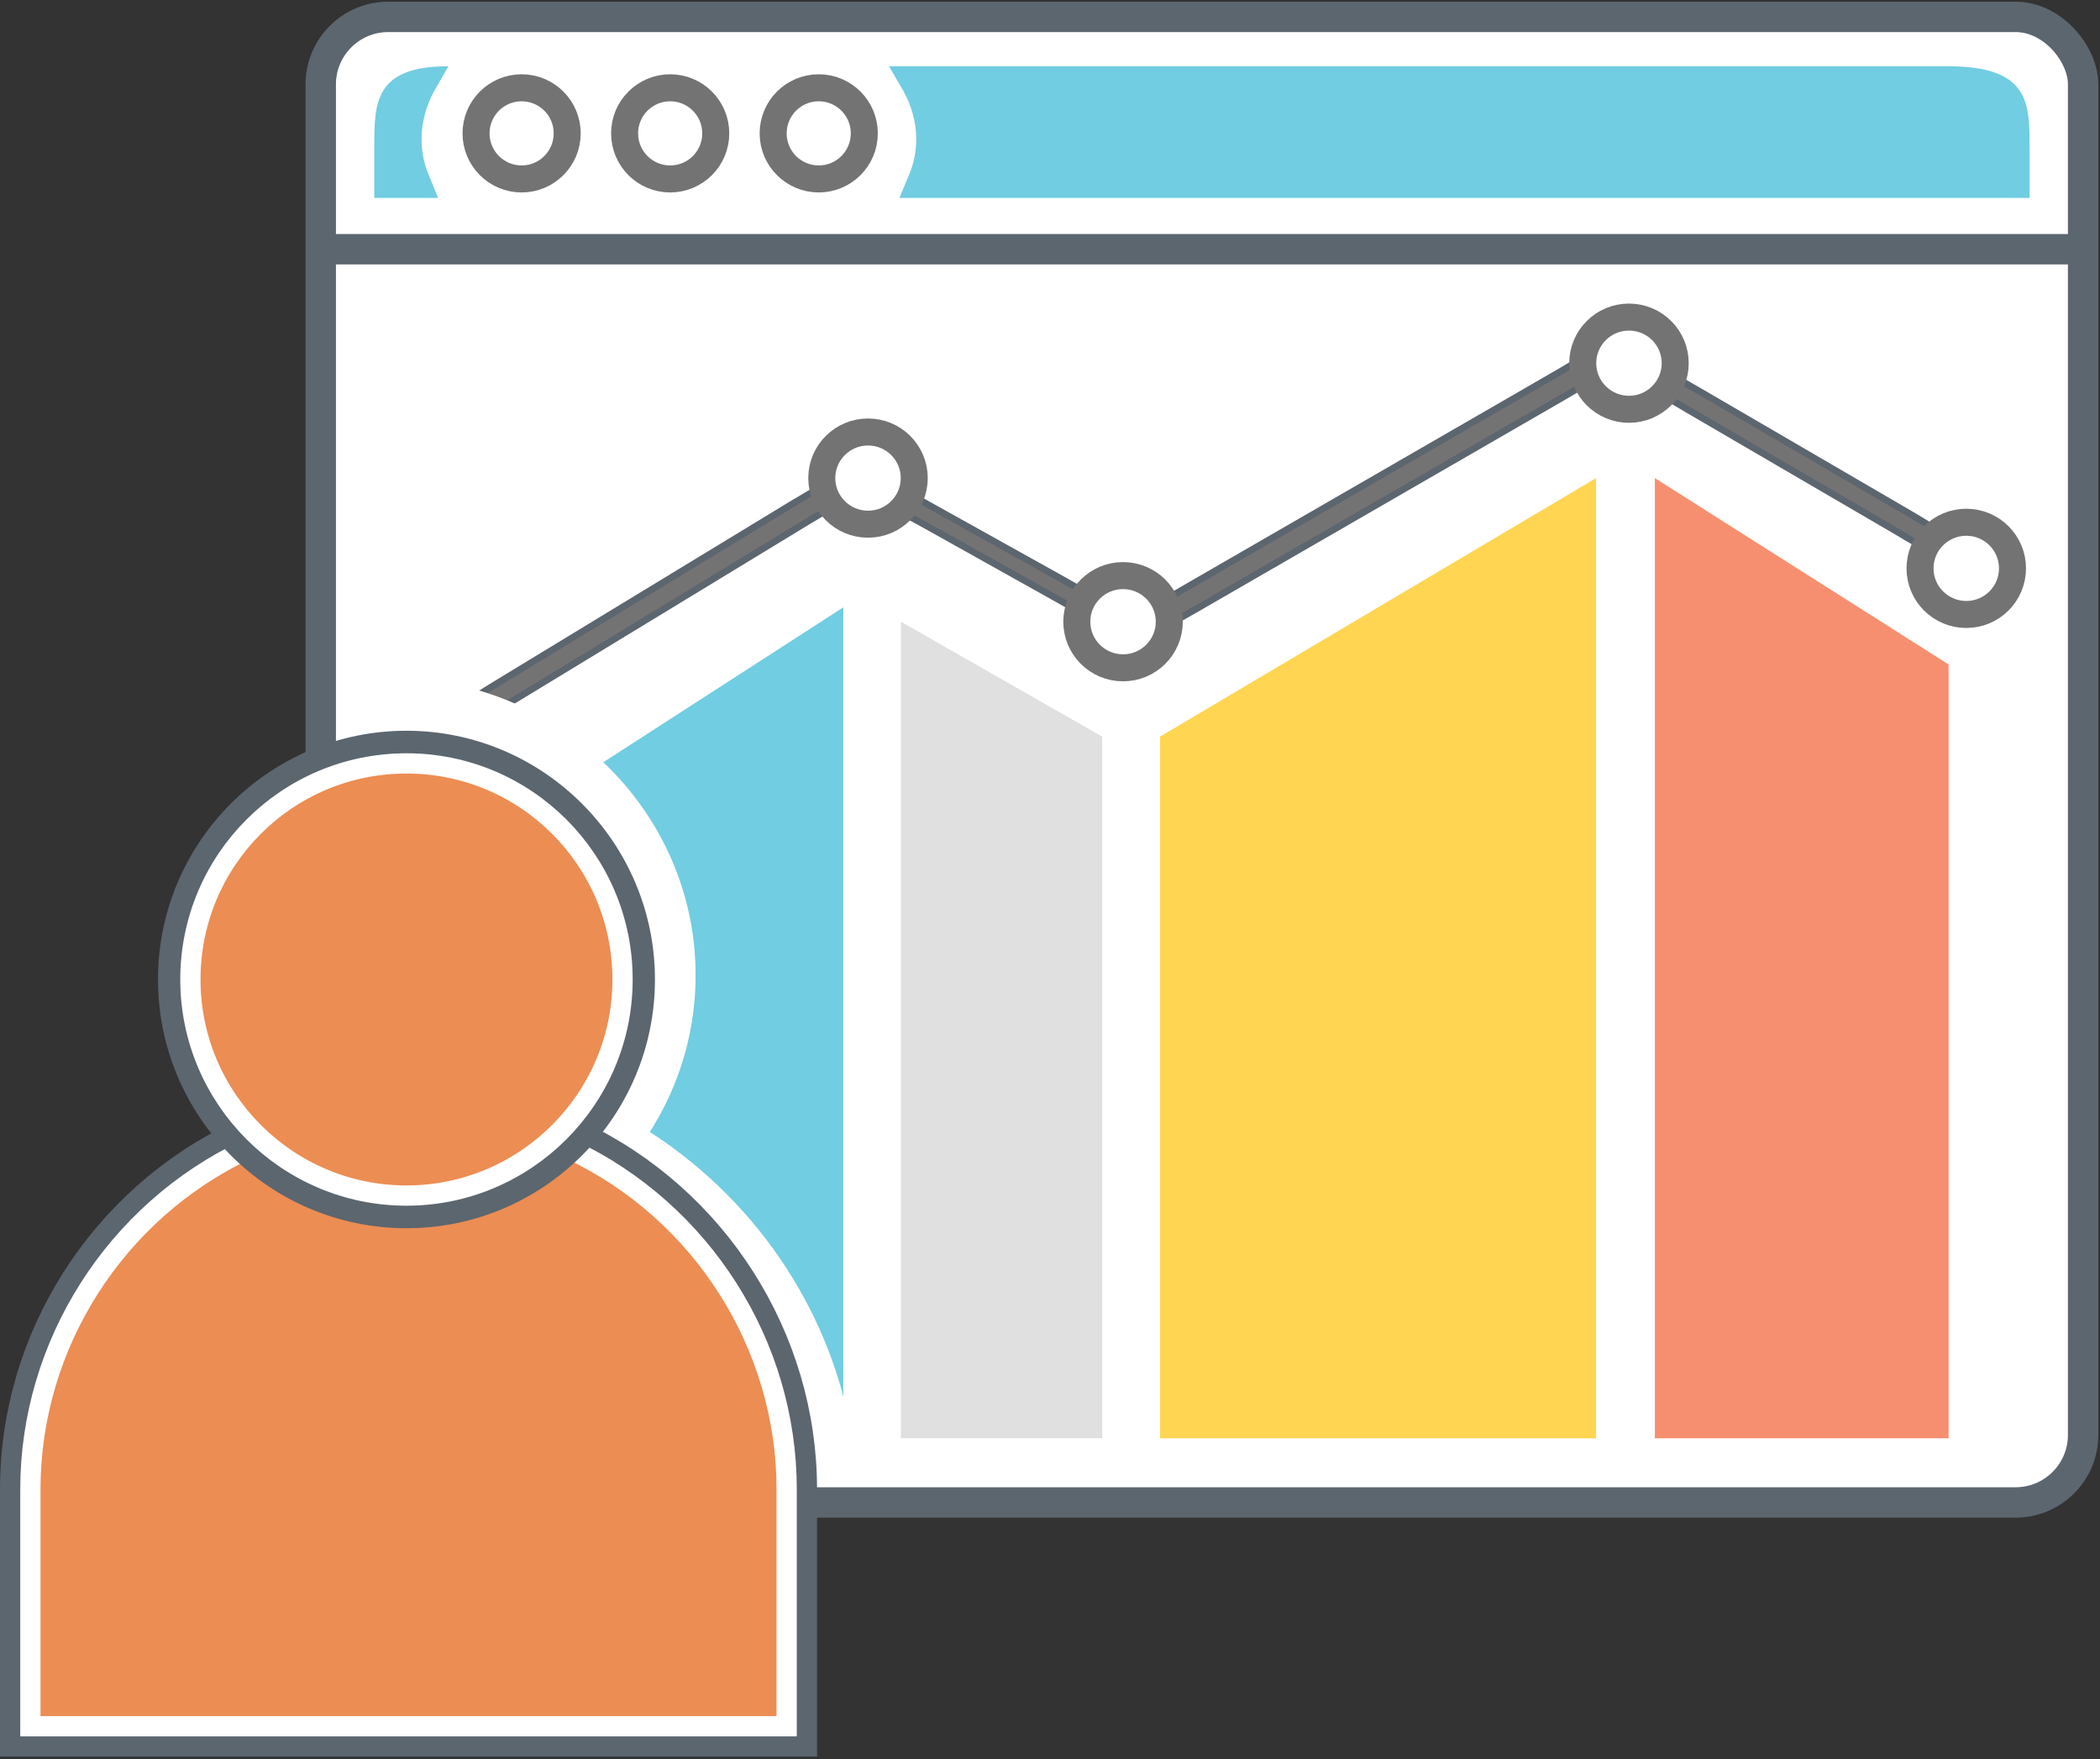 <?xml version="1.0" encoding="UTF-8"?>
<svg width="622px" height="521px" viewBox="0 0 622 521" version="1.1" xmlns="http://www.w3.org/2000/svg" xmlns:xlink="http://www.w3.org/1999/xlink">
    <rect x="0" y="0" width="622" height="521" fill="#333333" stroke="none"/>
    <!-- Generator: Sketch 58 (84663) - https://sketch.com -->
    <title>user and reporting</title>
    <desc>Created with Sketch.</desc>
    <g id="Page-1" stroke="none" stroke-width="1" fill="none" fill-rule="evenodd">
        <g id="user-and-reporting" transform="translate(6, 5)">
            <g id="Browser-screen" transform="translate(89, 0)" fill-rule="nonzero">
                <rect id="Rectangle" stroke="#5C666F" stroke-width="9" fill="#FFFFFF" x="0" y="0" width="522" height="440" rx="20"></rect>
                <path d="M171.395,53.629 L174.244,46.774 C175.668,43.464 176.38,39.919 176.38,36.137 C176.38,31.173 174.956,26.209 172.582,21.954 L168.308,14.626 L481.929,14.626 C506.145,14.626 506.145,25.5 506.145,38.737 L506.145,53.629 L171.395,53.629 Z" id="Path" fill="#71CDE1"></path>
                <path d="M34.772,53.629 L31.97,46.774 C30.569,43.464 29.868,39.919 29.868,36.137 C29.868,31.173 31.269,26.209 33.605,21.954 L37.808,14.626 C15.855,14.626 15.855,25.5 15.855,38.737 L15.855,53.629 L34.772,53.629 Z" id="Path" fill="#71CDE1"></path>
                <rect id="Rectangle" stroke="#5C666F" stroke-width="3" fill="#5C666F" x="1.22" y="65.817" width="521" height="6"></rect>
            </g>
            <g id="graph" transform="translate(131, 17)">
                <path d="M9.889,224.287 C7.249,344.096 6.298,404 7.035,404 C52.864,404 98.92,404 112.776,404 L112.776,157.886 L9.889,224.287 Z" id="Path" fill="#71CDE1" fill-rule="nonzero"></path>
                <path d="M129.844,404 L129.844,162.14 L189.475,196.171 L189.475,404 C152.334,404 132.457,404 129.844,404 Z" id="Path" fill="#E0E0E0" fill-rule="nonzero"></path>
                <polygon id="Path" fill="#FFD552" fill-rule="nonzero" points="206.598 404 206.598 196.171 335.736 119.602 335.736 404"></polygon>
                <polygon id="Path" fill="#F68F6F" fill-rule="nonzero" points="353.154 404 353.154 119.602 440.15 174.79 440.15 404"></polygon>
                <path d="M109,128.322 L105.75,130.342 L102.5,132.266 L15.352,185.278 L11.981,187.298 L8.611,189.415 C8.13,187.202 6.806,185.278 5,183.642 L8.13,181.718 L11.259,179.794 L97.685,127.263 L100.935,125.339 L104.185,123.415 C105.148,125.243 106.833,126.975 109,128.322 Z" id="Path" stroke="#5C666F" stroke-width="2" fill="#747373" fill-rule="nonzero"></path>
                <path d="M180.556,151.267 L183.45,152.885 C181.598,154.041 180.209,155.583 179.514,157.279 L176.388,155.506 L173.378,153.81 L135.865,132.846 L132.855,131.228 L129.844,129.532 C131.928,128.53 133.665,127.22 134.707,125.679 L137.717,127.374 L140.612,128.993 L177.546,149.571 L180.556,151.267 Z" id="Path" stroke="#5C666F" stroke-width="2" fill="#747373" fill-rule="nonzero"></path>
                <path d="M329.347,85.571 C329.585,87.973 330.538,90.175 332.085,91.977 L328.871,93.879 L325.656,95.78 L217.314,158.337 L213.98,160.238 L210.646,162.14 C209.932,159.938 208.503,158.036 206.598,156.535 L213.147,152.732 L322.204,89.775 L325.656,87.773 L329.347,85.571 Z" id="Path" stroke="#5C666F" stroke-width="2" fill="#747373" fill-rule="nonzero"></path>
                <path d="M435.643,134.38 C433.621,135.613 431.957,137.198 431.005,139.048 L427.795,137.198 L424.703,135.349 L362.635,99.152 L359.543,97.302 L356.452,95.541 C358.354,94.132 359.662,92.458 360.376,90.433 L363.705,92.37 L366.916,94.22 L429.341,130.593 L432.432,132.443 L435.643,134.38 Z" id="Path" stroke="#5C666F" stroke-width="2" fill="#747373" fill-rule="nonzero"></path>
                <ellipse id="Oval" stroke="#747373" stroke-width="8" cx="120.098" cy="119.602" rx="13.695" ry="13.656"></ellipse>
                <ellipse id="Oval" stroke="#747373" stroke-width="8" cx="195.634" cy="162.14" rx="13.695" ry="13.656"></ellipse>
                <ellipse id="Oval" stroke="#747373" stroke-width="8" cx="345.487" cy="85.571" rx="13.695" ry="13.656"></ellipse>
                <ellipse id="Oval" stroke="#747373" stroke-width="8" cx="445.389" cy="146.34" rx="13.695" ry="13.656"></ellipse>
                <circle id="Oval" stroke="#747373" stroke-width="8" cx="17.5" cy="17.5" r="13.5"></circle>
                <circle id="Oval-Copy" stroke="#747373" stroke-width="8" cx="61.5" cy="17.5" r="13.5"></circle>
                <circle id="Oval-Copy-2" stroke="#747373" stroke-width="8" cx="105.5" cy="17.5" r="13.5"></circle>
            </g>
            <g id="Person" transform="translate(0, 207)" fill-rule="nonzero">
                <g id="Person-outline" transform="translate(117.498, 0)" fill="#FFFFFF" stroke="#FFFFFF" stroke-width="23">
                    <path d="M71.032,76.839 C71.032,95.888 63.865,113.327 52.015,126.734 C83.67,142.992 106.489,171.653 115.216,204.647 L0.216,204.647 L0.216,0.647 C39.832,4.488 71.032,37.172 71.032,76.839 Z" id="Combined-Shape"></path>
                </g>
                <polygon id="Path-4" fill="#FFFFFF" points="107.965 9.306 80.062 17.945 55.9 38.032 45.676 71.121 49.549 101.331 65.926 128.312 45.676 139.755 29.356 154.442 15.06 177.762 5.423 200.495 0.649 226.835 0.649 264.054 0.649 300.347 229.351 300.347 229.351 231.616 222.045 193.911 202.272 157.705 171.93 133.745 164.77 128.312 184.547 92.249 181.727 56.091 158.087 22.516 130.191 9.306"></polygon>
                <path d="M231.5,303.778 L-1.5,303.778 L-1.5,229.062 C-1.5,184.583 24.615,143.514 65.039,124.412 L70.431,121.858 L74.604,126.008 C85.274,136.619 99.67,142.463 115,142.463 C130.181,142.463 144.519,136.601 155.396,126.008 L159.569,121.858 L162.426,123.211 L164.957,124.41 C205.385,143.514 231.5,184.583 231.5,229.062 L231.5,303.778 Z" id="Shape-path" stroke="#5C666F" stroke-width="9" fill="#FFFFFF"></path>
                <path d="M226.879,299.278 L3,299.278 L3,229.062 C3,186.332 28.103,146.843 66.966,128.479 L69.5,127.278 L71.431,129.199 C83.017,140.721 98.586,146.963 115,146.963 C131.414,146.963 146.862,140.601 158.569,129.199 L160.5,127.278 L163.034,128.479 C201.897,146.843 227,186.332 227,229.062 L227,299.278 L226.879,299.278 Z" id="Shape-path" stroke="#FFFFFF" stroke-width="6" fill="#EC8D53"></path>
                <path d="M114.392,8.435 C75.996,8.435 44.794,39.67 44.794,78.109 C44.794,116.548 75.996,147.782 114.392,147.782 C152.787,147.782 183.99,116.548 183.99,78.109 C183.99,39.715 152.705,8.435 114.392,8.435 Z" id="Shape-path" stroke="#5C666F" stroke-width="8" fill="#FFFFFF"></path>
                <path d="M114.392,142.109 C79.177,142.109 50.392,113.47 50.392,78.109 C50.392,42.748 79.031,14.109 114.392,14.109 C149.752,14.109 178.392,42.748 178.392,78.109 C178.392,113.47 149.606,142.109 114.392,142.109 Z" id="Path" stroke="#FFFFFF" stroke-width="6" fill="#EC8D53"></path>
            </g>
        </g>
    </g>
</svg>